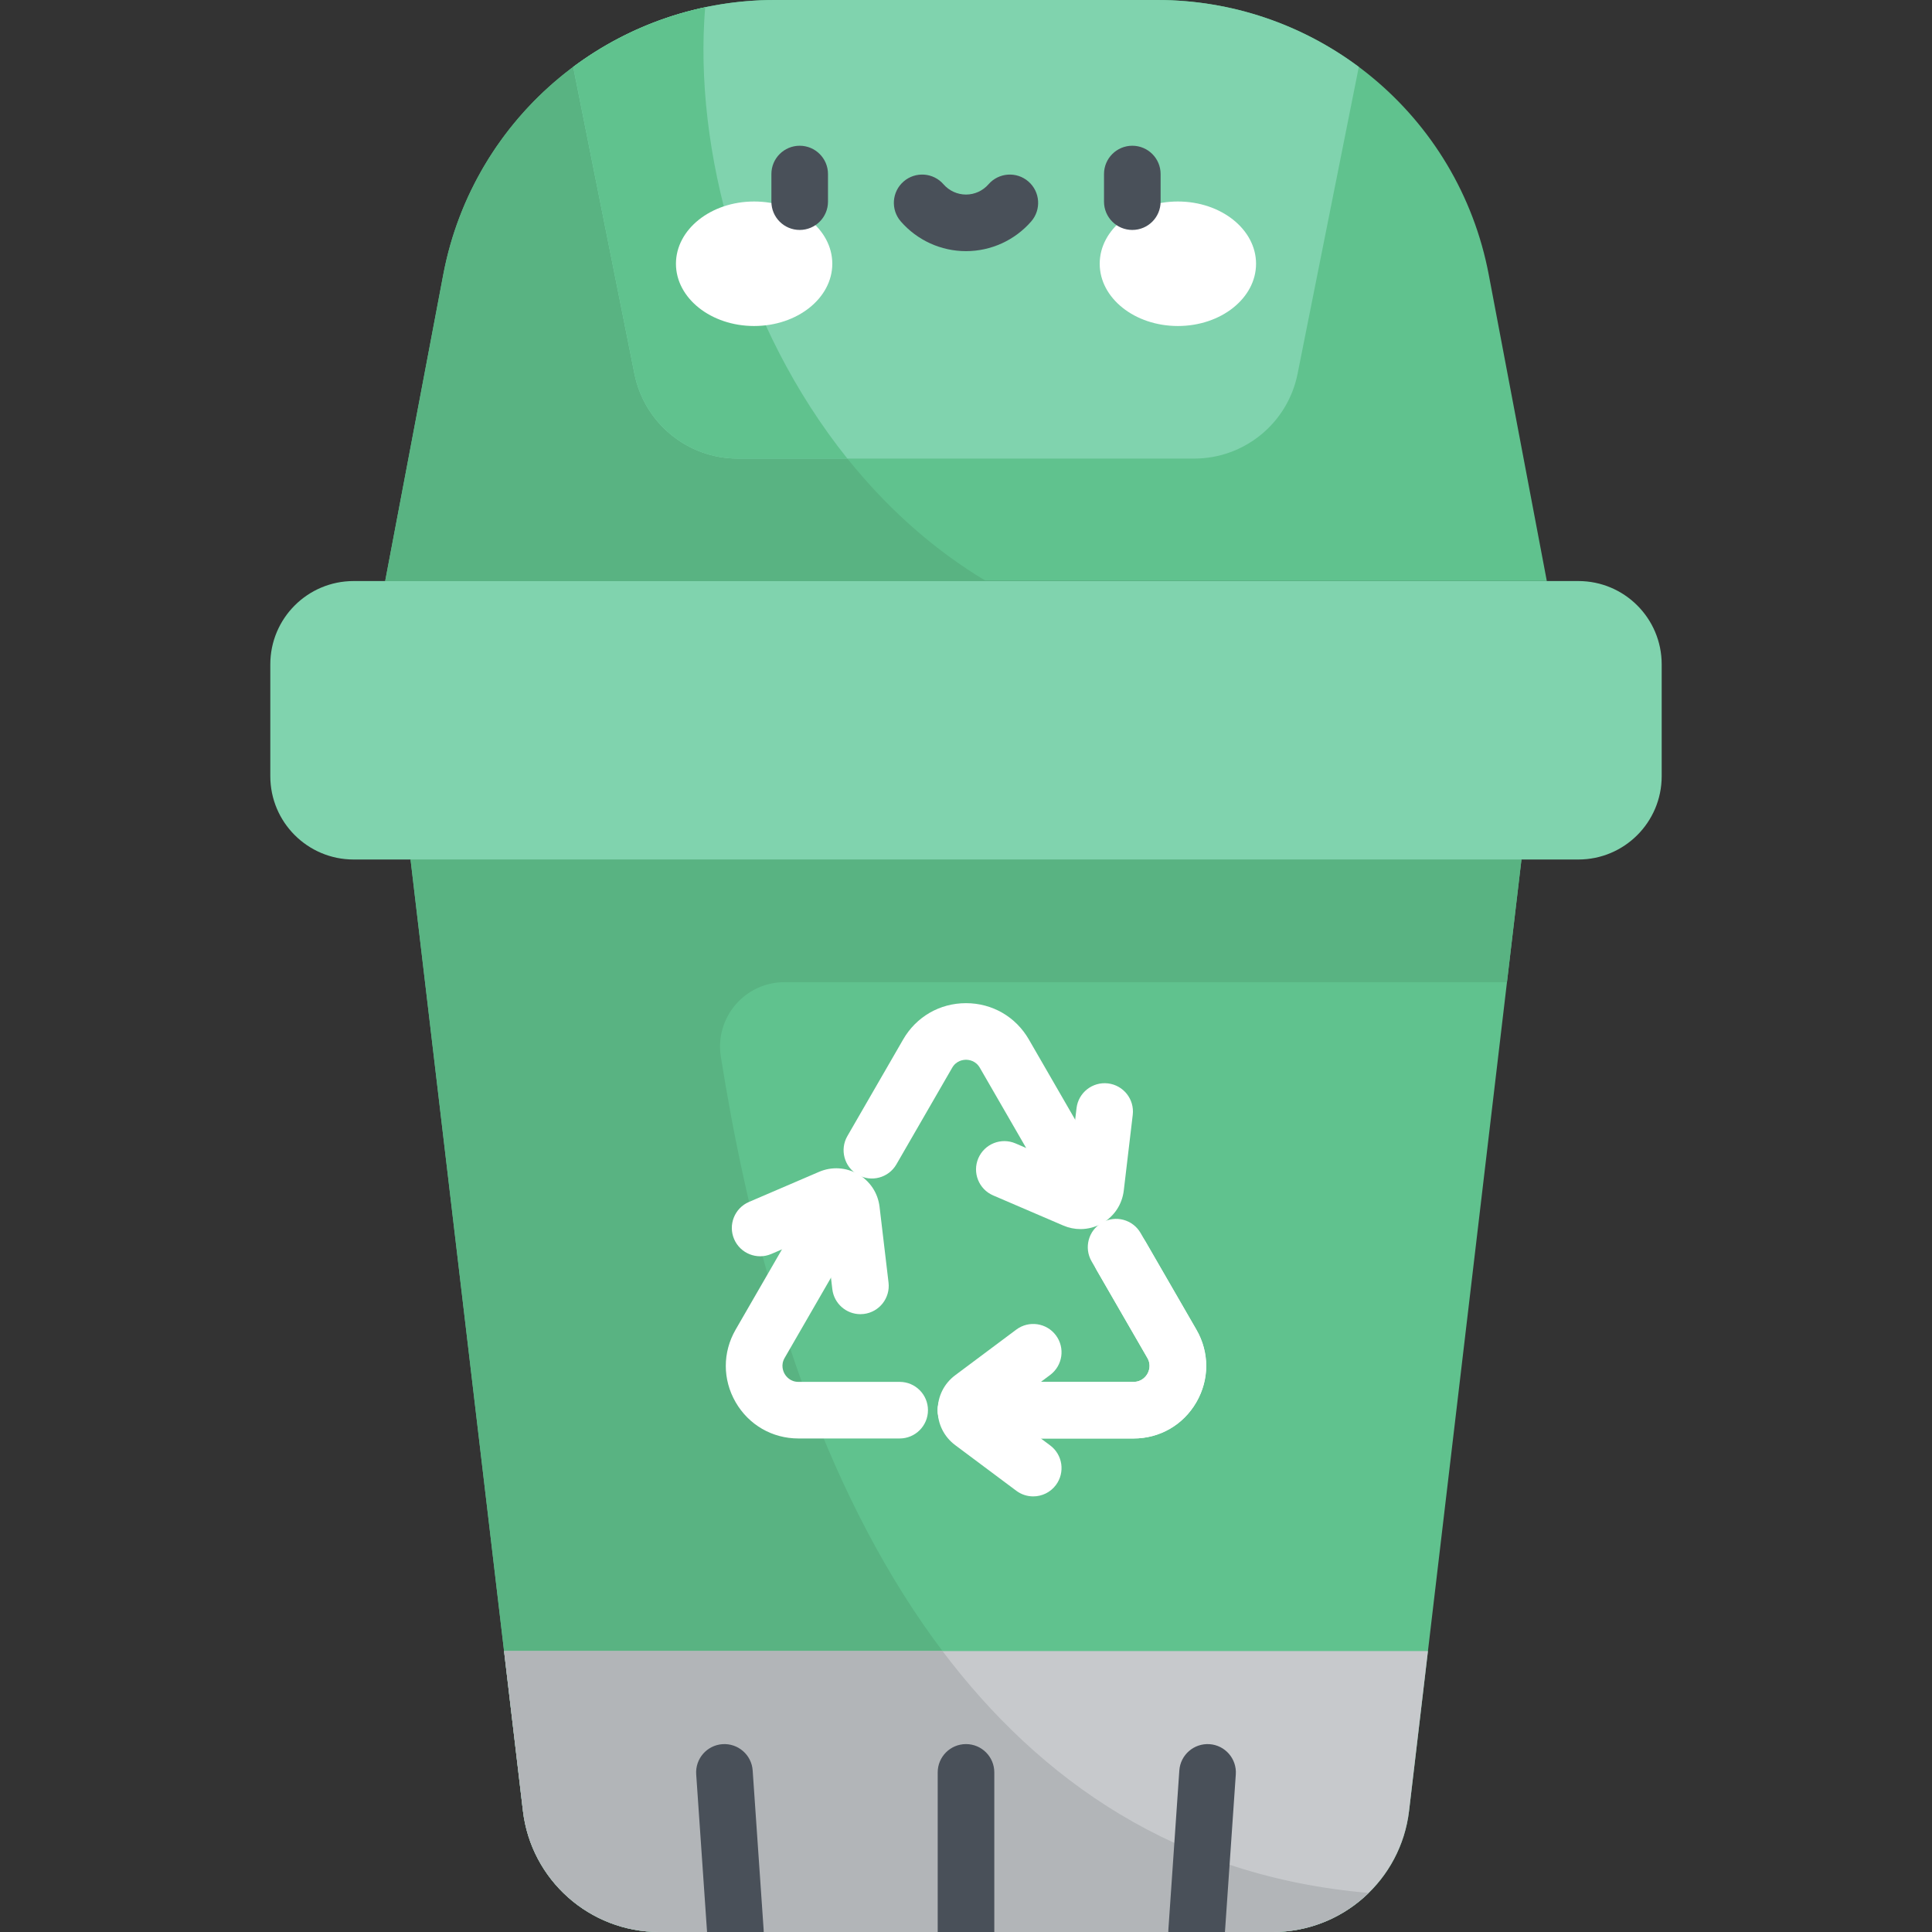 <?xml version="1.0" encoding="iso-8859-1"?>
<!-- Generator: Adobe Illustrator 19.0.0, SVG Export Plug-In . SVG Version: 6.00 Build 0)  -->
<svg version="1.1" id="Capa_1" xmlns="http://www.w3.org/2000/svg" xmlns:xlink="http://www.w3.org/1999/xlink" x="0px" y="0px"
	 viewBox="0 0 512.001 512.001" style="enable-background:new 0 0 512.001 512.001;" xml:space="preserve">
<rect x="0" y="0" width="512.001" height="512.001" fill="#333333" stroke="none"/>
<path style="fill:#60C28E;" d="M337.305,512H174.697c-18.432,0-33.948-13.791-36.111-32.095l-29.788-252.126h294.406
	l-29.788,252.126C371.253,498.209,355.737,512,337.305,512z"/>
<path style="fill:#59B382;" d="M362.717,501.643C242.478,491.418,204.155,362.977,191.03,280.021
	c-1.64-10.366,6.38-19.736,16.875-19.736h191.458l3.841-32.507H108.798l29.788,252.126C140.749,498.209,156.265,512,174.697,512
	h162.608C347.132,512,356.129,508.078,362.717,501.643z"/>
<path style="fill:#80D3AE;" d="M418.288,153.984H93.714c-12.194,0-22.079,9.885-22.079,22.079v29.636
	c0,12.194,9.885,22.079,22.079,22.079h324.573c12.194,0,22.079-9.885,22.079-22.079v-29.636
	C440.367,163.869,430.482,153.984,418.288,153.984z"/>
<path style="fill:#60C28E;" d="M306.659,0H205.343c-42.974,0-79.873,30.562-87.876,72.784l-15.391,81.2h307.85l-15.391-81.2
	C386.532,30.562,349.633,0,306.659,0z"/>
<path style="fill:#59B382;" d="M186.877,1.935c-34.719,7.312-62.583,34.829-69.41,70.849l-15.391,81.2h159.241
	C208.059,122.136,182.635,53.429,186.877,1.935z"/>
<path style="fill:#80D3AE;" d="M195.532,121.53h120.937c13.326,0,24.797-9.409,27.405-22.477l16.223-81.317
	C345.082,6.541,326.524,0,306.659,0H205.343c-19.865,0-38.423,6.541-53.438,17.735l16.223,81.317
	C170.735,112.121,182.207,121.53,195.532,121.53z"/>
<path style="fill:#60C28E;" d="M224.566,121.53C196.57,86.585,183.768,39.638,186.878,1.926
	c-12.833,2.706-24.729,8.172-34.973,15.809l16.223,81.317c2.607,13.068,14.079,22.477,27.404,22.477L224.566,121.53L224.566,121.53z
	"/>
<g>
	<ellipse style="fill:#FFFFFF;" cx="199.851" cy="69.897" rx="20.717" ry="16.498"/>
	<ellipse style="fill:#FFFFFF;" cx="312.151" cy="69.897" rx="20.717" ry="16.498"/>
</g>
<g>
	<path style="fill:#495059;" d="M211.928,60.938c-4.142,0-7.5-3.357-7.5-7.5v-7.315c0-4.143,3.358-7.5,7.5-7.5s7.5,3.357,7.5,7.5
		v7.315C219.428,57.581,216.07,60.938,211.928,60.938z"/>
	<path style="fill:#495059;" d="M300.074,60.938c-4.143,0-7.5-3.357-7.5-7.5v-7.315c0-4.143,3.358-7.5,7.5-7.5
		c4.143,0,7.5,3.357,7.5,7.5v7.315C307.574,57.581,304.217,60.938,300.074,60.938z"/>
	<path style="fill:#495059;" d="M256.001,66.557c-6.622,0-12.918-2.867-17.274-7.867c-2.721-3.122-2.396-7.86,0.727-10.581
		c3.122-2.721,7.861-2.396,10.582,0.728c1.507,1.729,3.681,2.721,5.965,2.721s4.458-0.992,5.965-2.721
		c2.721-3.124,7.458-3.448,10.581-0.728c3.123,2.721,3.449,7.459,0.727,10.581C268.918,63.689,262.622,66.557,256.001,66.557z"/>
</g>
<path style="fill:#C7C9CC;" d="M133.583,437.555l5.003,42.35C140.749,498.209,156.265,512,174.697,512h162.608
	c18.432,0,33.948-13.791,36.111-32.096l5.004-42.35H133.583V437.555z"/>
<path style="fill:#B2B5B8;" d="M362.717,501.643c-50.885-4.328-87.101-29.822-112.941-64.089H133.583l5.003,42.35
	C140.749,498.209,156.265,512,174.697,512h162.608C347.132,512,356.129,508.078,362.717,501.643z"/>
<path style="fill:#495059;" d="M320.534,462.221c-4.128-0.272-7.713,2.835-7.998,6.967l-2.912,42.297
	c-0.012,0.173-0.009,0.344-0.009,0.516h15.01l2.877-41.781C327.785,466.086,324.666,462.505,320.534,462.221z M199.465,469.188
	c-0.285-4.133-3.873-7.243-7.998-6.967c-4.132,0.285-7.252,3.865-6.967,7.998L187.378,512h15.01c0-0.171,0.003-0.342-0.009-0.516
	L199.465,469.188z M256.001,462.203c-4.142,0-7.5,3.357-7.5,7.5V512h15v-42.297C263.501,465.56,260.144,462.203,256.001,462.203z"/>
<g>
	<path style="fill:#FFFFFF;" d="M238.421,381.212h-26.818c-6.952,0-13.178-3.595-16.654-9.615c-3.476-6.022-3.476-13.211,0-19.232
		l22.199-38.45c2.071-3.588,6.658-4.816,10.245-2.745c3.587,2.071,4.816,6.658,2.745,10.245l-22.199,38.45
		c-1.102,1.909-0.367,3.595,0,4.232c0.368,0.636,1.46,2.115,3.664,2.115h26.818c4.142,0,7.5,3.357,7.5,7.5
		C245.921,377.854,242.563,381.212,238.421,381.212z"/>
	<path style="fill:#FFFFFF;" d="M300.399,381.212h-44.398c-4.142,0-7.5-3.357-7.5-7.5s3.358-7.5,7.5-7.5h44.398
		c2.205,0,3.297-1.48,3.664-2.116s1.103-2.321,0-4.23l-14.781-25.603c-2.071-3.587-0.842-8.174,2.745-10.245
		c3.585-2.069,8.174-0.843,10.245,2.745l14.781,25.603c3.477,6.021,3.477,13.209,0,19.23
		C313.578,377.617,307.352,381.212,300.399,381.212z"/>
	<path style="fill:#FFFFFF;" d="M288.366,325.166c-2.592,0-5.113-1.345-6.502-3.751l-22.199-38.45
		c-1.103-1.909-2.929-2.115-3.664-2.115l0,0c-0.734,0-2.562,0.206-3.664,2.115l-14.782,25.603
		c-2.072,3.587-6.659,4.813-10.245,2.745c-3.587-2.071-4.816-6.658-2.745-10.245l14.782-25.603
		c3.476-6.021,9.702-9.615,16.654-9.615l0,0c6.953,0,13.178,3.595,16.654,9.615l22.199,38.45c2.071,3.587,0.842,8.174-2.745,10.245
		C290.929,324.842,289.639,325.166,288.366,325.166z"/>
	<path style="fill:#FFFFFF;" d="M273.812,396.559c-1.561,0.001-3.136-0.485-4.482-1.491l-16.185-12.09
		c-2.952-2.204-4.644-5.582-4.644-9.266c0-3.685,1.693-7.063,4.645-9.267l16.184-12.089c3.318-2.479,8.019-1.797,10.497,1.521
		c2.479,3.318,1.798,8.018-1.52,10.497l-12.501,9.338l12.501,9.338c3.318,2.479,3.999,7.179,1.52,10.497
		C278.354,395.519,276.098,396.559,273.812,396.559z"/>
	<path style="fill:#FFFFFF;" d="M286.34,325.722c-1.546,0-3.099-0.315-4.577-0.951L263.2,316.8
		c-3.806-1.635-5.566-6.045-3.932-9.852c1.635-3.805,6.042-5.566,9.852-3.932l14.337,6.157l1.836-15.495
		c0.487-4.113,4.222-7.046,8.331-6.565c4.113,0.487,7.053,4.218,6.565,8.331l-2.377,20.062c-0.435,3.66-2.514,6.814-5.704,8.655
		C290.311,325.198,288.331,325.722,286.34,325.722z"/>
	<path style="fill:#FFFFFF;" d="M228.015,348.27c-3.748,0-6.987-2.805-7.439-6.618l-1.836-15.495l-14.337,6.158
		c-3.806,1.635-8.216-0.126-9.851-3.932s0.126-8.217,3.931-9.852l18.562-7.973c3.385-1.454,7.157-1.232,10.346,0.611
		c3.191,1.842,5.27,4.996,5.703,8.655l2.377,20.061c0.487,4.113-2.452,7.844-6.565,8.331
		C228.607,348.252,228.309,348.27,228.015,348.27z"/>
	<path style="fill:#FFFFFF;" d="M300.399,381.212h-44.398c-4.142,0-7.5-3.357-7.5-7.5s3.358-7.5,7.5-7.5h44.398
		c2.205,0,3.297-1.48,3.664-2.116s1.103-2.321,0-4.23l-13.409-23.226c-2.071-3.587-0.842-8.174,2.745-10.245
		c3.586-2.069,8.175-0.843,10.245,2.745l13.409,23.226c3.477,6.021,3.477,13.209,0,19.23
		C313.578,377.617,307.352,381.212,300.399,381.212z"/>
</g>
<g>
</g>
<g>
</g>
<g>
</g>
<g>
</g>
<g>
</g>
<g>
</g>
<g>
</g>
<g>
</g>
<g>
</g>
<g>
</g>
<g>
</g>
<g>
</g>
<g>
</g>
<g>
</g>
<g>
</g>
</svg>
